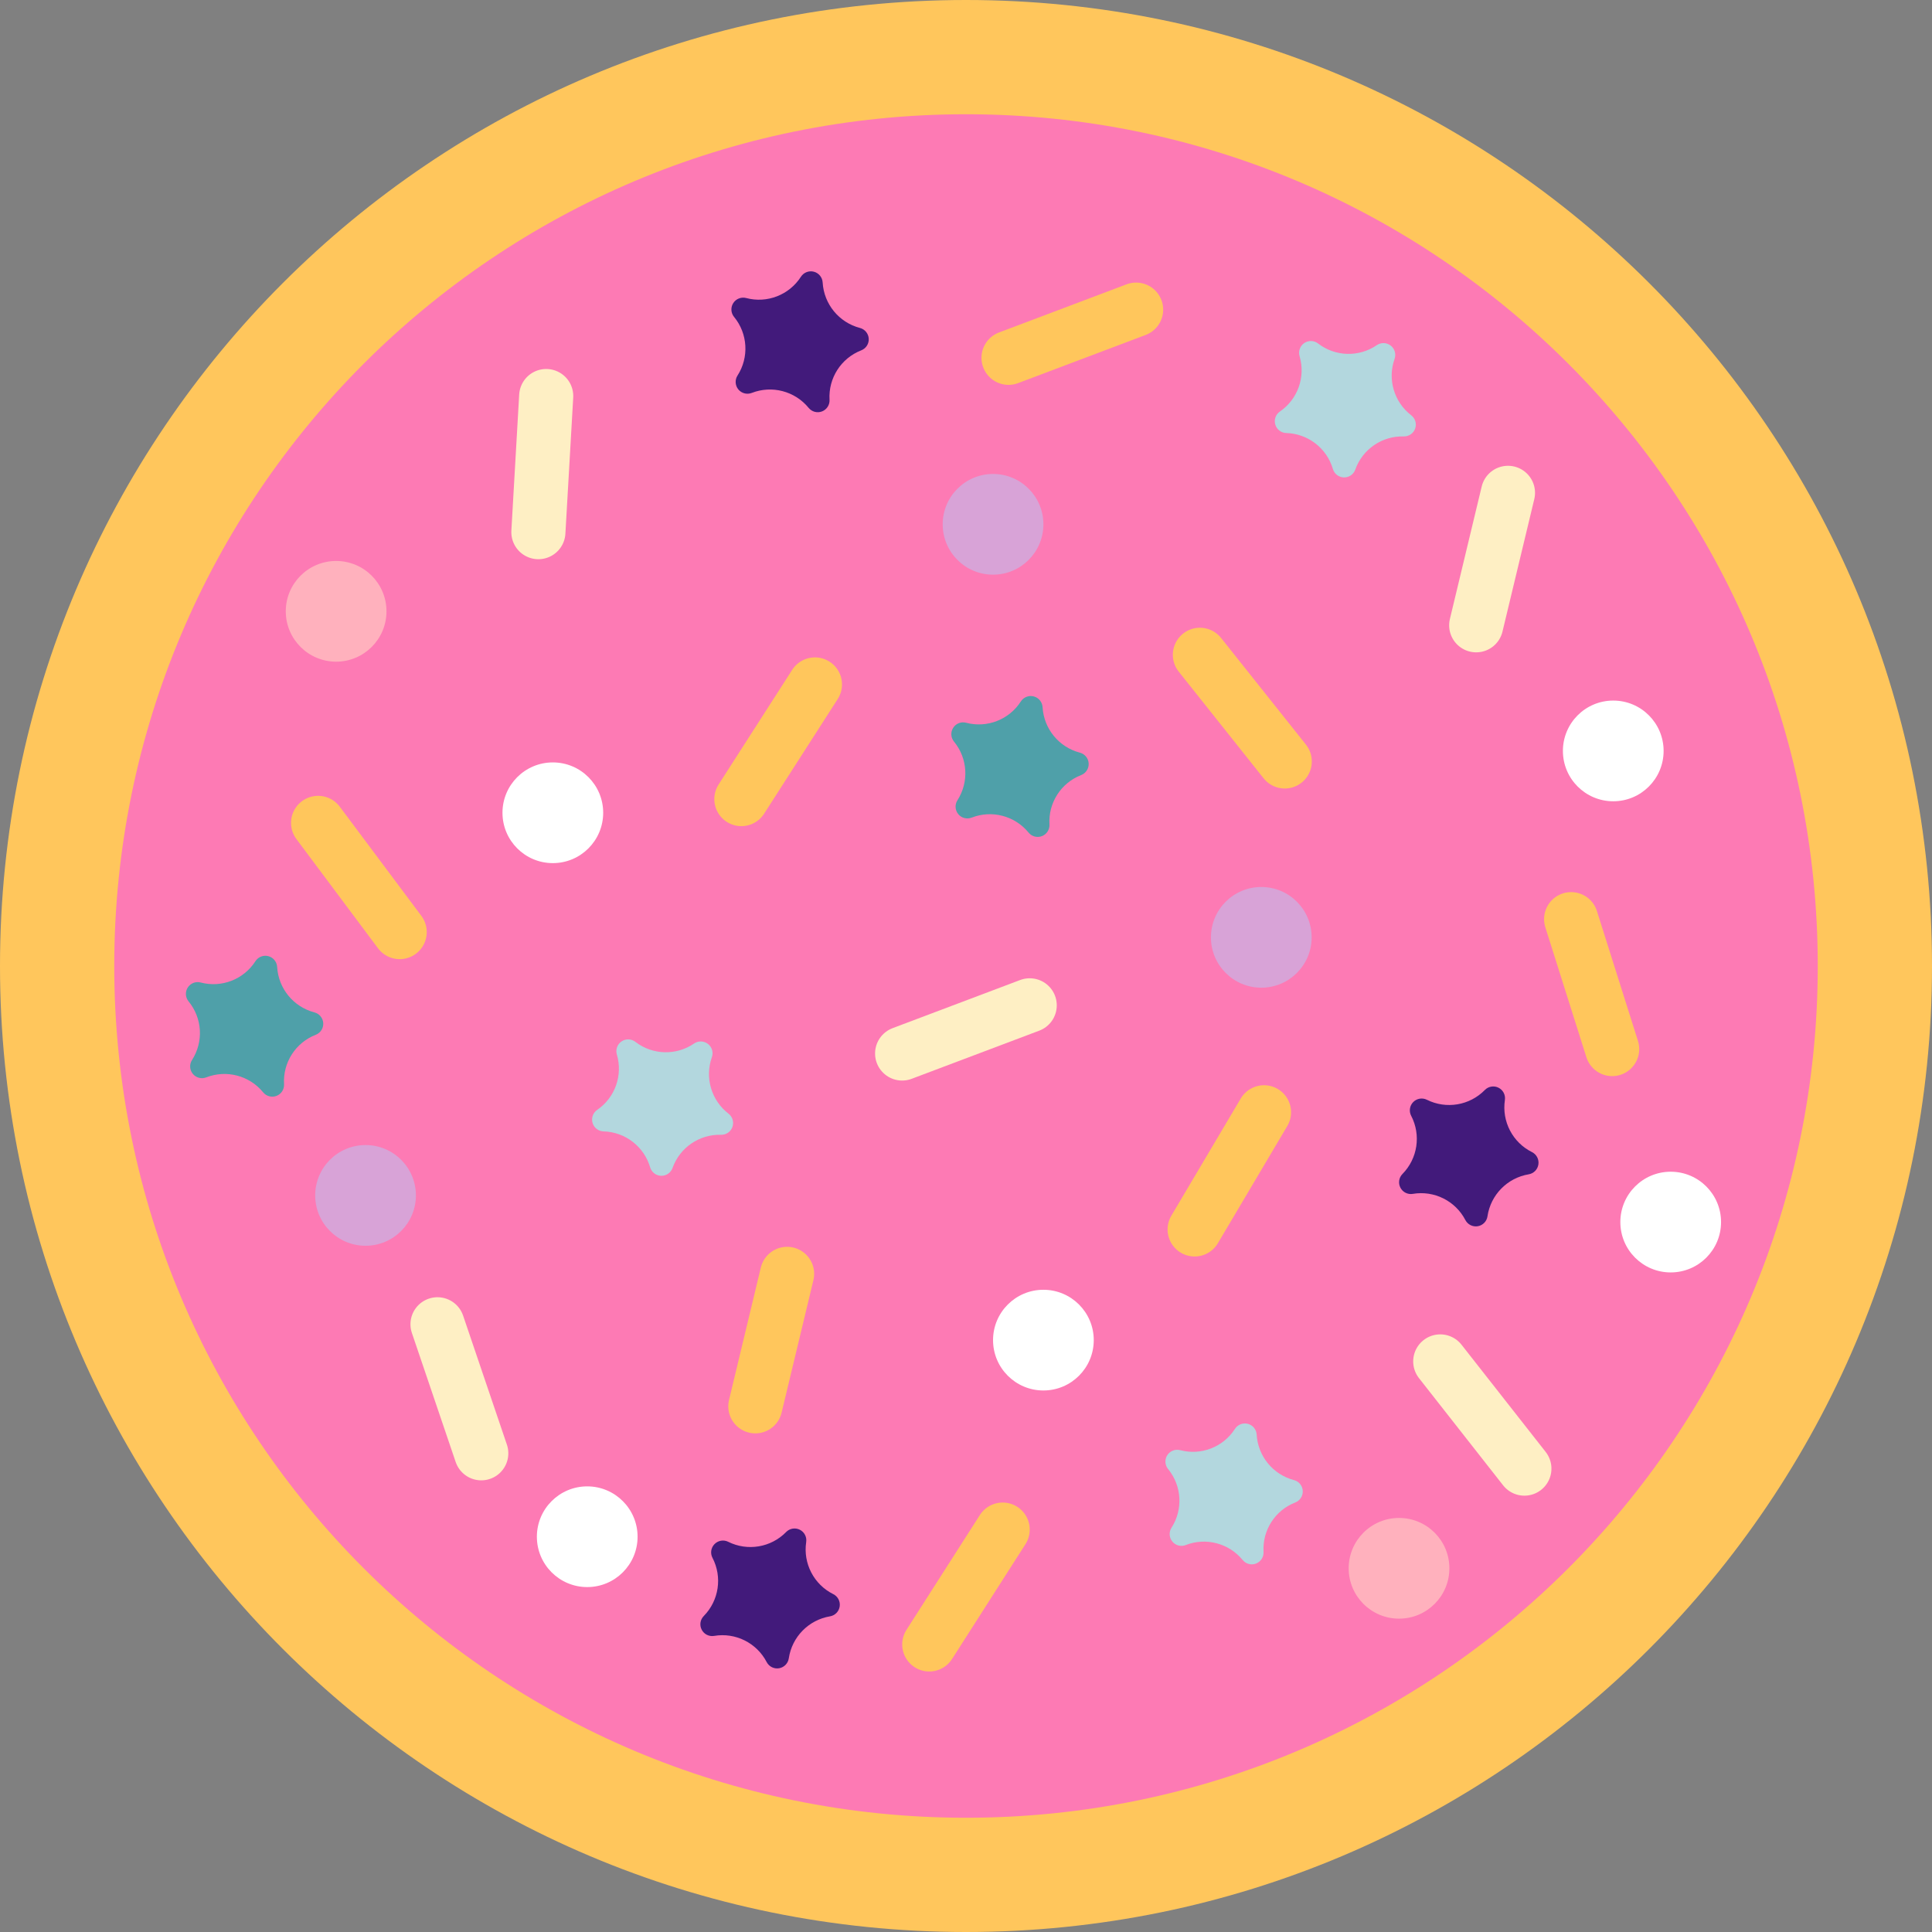 <svg xmlns="http://www.w3.org/2000/svg" xmlns:xlink="http://www.w3.org/1999/xlink" width="500" zoomAndPan="magnify" viewBox="0 0 375 375" height="500" preserveAspectRatio="xMidYMid meet" version="1.0"><rect x="0" y="0" width="375" height="375" fill="#808080" stroke="none"/><defs><clipPath id="cb41b6dd74"><path d="M 187.5 0 C 83.945 0 0 83.945 0 187.5 C 0 291.055 83.945 375 187.5 375 C 291.055 375 375 291.055 375 187.5 C 375 83.945 291.055 0 187.5 0 Z M 187.5 0 " clip-rule="nonzero"/></clipPath><clipPath id="f173429519"><path d="M 22.176 22.176 L 352.824 22.176 L 352.824 352.824 L 22.176 352.824 Z M 22.176 22.176 " clip-rule="nonzero"/></clipPath><clipPath id="29277a08d7"><path d="M 187.5 22.176 C 96.191 22.176 22.176 96.191 22.176 187.5 C 22.176 278.809 96.191 352.824 187.5 352.824 C 278.809 352.824 352.824 278.809 352.824 187.5 C 352.824 96.191 278.809 22.176 187.5 22.176 Z M 187.5 22.176 " clip-rule="nonzero"/></clipPath><clipPath id="cee384309e"><path d="M 114 201 L 143 201 L 143 229 L 114 229 Z M 114 201 " clip-rule="nonzero"/></clipPath><clipPath id="6d1222b3a8"><path d="M 109.246 209.879 L 131.895 194.371 L 146.785 216.113 L 124.137 231.621 Z M 109.246 209.879 " clip-rule="nonzero"/></clipPath><clipPath id="fa1e9b6851"><path d="M 123.32 202.219 L 123.332 202.227 C 126.656 204.789 131.254 204.922 134.719 202.547 C 135.535 201.988 136.621 202.02 137.41 202.621 C 138.195 203.227 138.504 204.27 138.172 205.207 L 138.172 205.211 C 136.766 209.172 138.066 213.586 141.395 216.152 L 141.406 216.164 C 142.191 216.77 142.496 217.812 142.164 218.746 C 141.832 219.68 140.934 220.289 139.945 220.262 C 135.746 220.141 131.949 222.742 130.543 226.699 C 130.215 227.633 129.316 228.246 128.328 228.219 C 127.336 228.195 126.477 227.531 126.195 226.582 L 126.188 226.566 C 125 222.535 121.352 219.723 117.152 219.602 L 117.148 219.602 C 116.156 219.574 115.293 218.91 115.016 217.957 C 114.734 217.008 115.102 215.98 115.918 215.422 C 119.383 213.051 120.922 208.715 119.734 204.691 L 119.73 204.676 C 119.449 203.727 119.816 202.703 120.633 202.145 C 121.449 201.582 122.535 201.613 123.32 202.219 Z M 123.32 202.219 " clip-rule="nonzero"/></clipPath><clipPath id="7e0f3be1b9"><path d="M 271 210 L 299 210 L 299 239 L 271 239 Z M 271 210 " clip-rule="nonzero"/></clipPath><clipPath id="3c9f288e41"><path d="M 278.555 204.938 L 303.129 217.176 L 291.379 240.766 L 266.809 228.527 Z M 278.555 204.938 " clip-rule="nonzero"/></clipPath><clipPath id="4d379c19db"><path d="M 292.098 213.508 L 292.098 213.52 C 291.477 217.672 293.598 221.75 297.355 223.621 C 298.246 224.066 298.746 225.027 298.602 226.012 C 298.457 226.992 297.695 227.77 296.715 227.934 L 296.711 227.934 C 292.566 228.633 289.344 231.918 288.719 236.074 L 288.719 236.094 C 288.57 237.074 287.809 237.848 286.832 238.012 C 285.855 238.172 284.883 237.688 284.426 236.809 C 282.488 233.082 278.367 231.031 274.227 231.73 C 273.25 231.895 272.277 231.41 271.82 230.531 C 271.359 229.652 271.52 228.578 272.215 227.871 L 272.227 227.859 C 275.168 224.859 275.848 220.309 273.91 216.578 L 273.906 216.574 C 273.449 215.691 273.609 214.617 274.305 213.91 C 275 213.203 276.074 213.023 276.961 213.465 C 280.719 215.336 285.254 214.574 288.195 211.578 L 288.203 211.566 C 288.898 210.859 289.969 210.68 290.855 211.121 C 291.742 211.562 292.246 212.527 292.098 213.508 Z M 292.098 213.508 " clip-rule="nonzero"/></clipPath><clipPath id="ec5b8dbe5c"><path d="M 135 296 L 164 296 L 164 324 L 135 324 Z M 135 296 " clip-rule="nonzero"/></clipPath><clipPath id="ee6596d413"><path d="M 142.941 290.738 L 167.512 302.977 L 155.762 326.562 L 131.191 314.324 Z M 142.941 290.738 " clip-rule="nonzero"/></clipPath><clipPath id="1d51c39294"><path d="M 156.48 299.305 L 156.48 299.32 C 155.859 303.469 157.98 307.551 161.738 309.422 C 162.629 309.863 163.129 310.828 162.984 311.809 C 162.84 312.789 162.078 313.566 161.102 313.73 L 161.094 313.73 C 156.949 314.434 153.727 317.719 153.105 321.875 L 153.102 321.891 C 152.953 322.871 152.191 323.645 151.215 323.809 C 150.238 323.973 149.266 323.488 148.809 322.605 C 146.871 318.879 142.754 316.828 138.613 317.527 C 137.633 317.691 136.66 317.211 136.203 316.332 C 135.742 315.453 135.902 314.379 136.598 313.672 L 136.609 313.66 C 139.551 310.656 140.23 306.105 138.293 302.375 L 138.289 302.371 C 137.832 301.492 137.992 300.414 138.691 299.707 C 139.387 299 140.457 298.82 141.344 299.262 C 145.102 301.133 149.637 300.371 152.578 297.375 L 152.586 297.363 C 153.281 296.656 154.352 296.477 155.238 296.918 C 156.129 297.359 156.629 298.324 156.48 299.305 Z M 156.48 299.305 " clip-rule="nonzero"/></clipPath><clipPath id="c57a13d7b6"><path d="M 141 52 L 169 52 L 169 81 L 141 81 Z M 141 52 " clip-rule="nonzero"/></clipPath><clipPath id="adc3eed1c1"><path d="M 134.848 70.383 L 149.676 47.281 L 171.852 61.516 L 157.027 84.617 Z M 134.848 70.383 " clip-rule="nonzero"/></clipPath><clipPath id="aa00dead11"><path d="M 144.832 57.848 L 144.848 57.852 C 148.906 58.922 153.191 57.25 155.457 53.719 C 155.992 52.883 157.008 52.488 157.965 52.738 C 158.926 52.988 159.617 53.832 159.676 54.82 L 159.676 54.828 C 159.922 59.023 162.84 62.582 166.902 63.652 L 166.918 63.656 C 167.879 63.91 168.566 64.75 168.621 65.738 C 168.68 66.727 168.09 67.641 167.168 68 C 163.254 69.523 160.766 73.395 161.012 77.59 C 161.07 78.578 160.484 79.492 159.562 79.852 C 158.641 80.215 157.59 79.941 156.961 79.172 L 156.949 79.16 C 154.285 75.91 149.832 74.742 145.914 76.266 L 145.91 76.266 C 144.984 76.625 143.934 76.348 143.305 75.582 C 142.68 74.812 142.617 73.727 143.152 72.891 C 145.418 69.359 145.152 64.77 142.492 61.523 L 142.48 61.512 C 141.855 60.746 141.789 59.66 142.328 58.824 C 142.863 57.992 143.875 57.598 144.832 57.848 Z M 144.832 57.848 " clip-rule="nonzero"/></clipPath><clipPath id="857b00b3bd"><path d="M 184 135 L 212 135 L 212 163 L 184 163 Z M 184 135 " clip-rule="nonzero"/></clipPath><clipPath id="2bcdfa3bdd"><path d="M 177.535 152.82 L 192.363 129.715 L 214.543 143.949 L 199.715 167.051 Z M 177.535 152.82 " clip-rule="nonzero"/></clipPath><clipPath id="0eea4ee71f"><path d="M 187.52 140.285 L 187.535 140.289 C 191.594 141.355 195.879 139.684 198.145 136.152 C 198.684 135.316 199.695 134.922 200.656 135.172 C 201.613 135.426 202.305 136.266 202.363 137.254 L 202.363 137.262 C 202.609 141.457 205.527 145.02 209.59 146.086 L 209.605 146.09 C 210.566 146.344 211.254 147.184 211.309 148.172 C 211.367 149.164 210.777 150.078 209.855 150.438 C 205.941 151.957 203.453 155.832 203.699 160.023 C 203.758 161.012 203.172 161.926 202.25 162.289 C 201.328 162.648 200.277 162.375 199.648 161.609 L 199.637 161.594 C 196.973 158.344 192.52 157.176 188.602 158.699 L 188.598 158.699 C 187.672 159.059 186.621 158.785 185.992 158.016 C 185.367 157.246 185.305 156.16 185.84 155.328 C 188.105 151.793 187.84 147.203 185.18 143.957 L 185.172 143.945 C 184.543 143.18 184.477 142.094 185.016 141.262 C 185.551 140.426 186.562 140.031 187.52 140.285 Z M 187.52 140.285 " clip-rule="nonzero"/></clipPath><clipPath id="487ebc32ca"><path d="M 36 185 L 63 185 L 63 213 L 36 213 Z M 36 185 " clip-rule="nonzero"/></clipPath><clipPath id="b908e1c6f9"><path d="M 28.969 203.234 L 43.797 180.133 L 65.973 194.367 L 51.145 217.469 Z M 28.969 203.234 " clip-rule="nonzero"/></clipPath><clipPath id="3a26733a11"><path d="M 38.953 190.703 L 38.965 190.707 C 43.027 191.773 47.312 190.102 49.578 186.57 C 50.113 185.734 51.125 185.34 52.086 185.59 C 53.047 185.844 53.734 186.684 53.793 187.672 L 53.793 187.68 C 54.043 191.875 56.957 195.434 61.023 196.504 L 61.039 196.508 C 61.996 196.762 62.684 197.602 62.742 198.59 C 62.797 199.582 62.211 200.492 61.285 200.852 C 57.371 202.375 54.887 206.246 55.133 210.441 C 55.191 211.43 54.605 212.344 53.684 212.707 C 52.758 213.066 51.707 212.793 51.082 212.023 L 51.07 212.012 C 48.406 208.762 43.953 207.594 40.035 209.117 L 40.031 209.117 C 39.105 209.477 38.055 209.199 37.426 208.434 C 36.797 207.664 36.734 206.578 37.273 205.746 C 39.539 202.211 39.273 197.621 36.609 194.375 L 36.602 194.363 C 35.973 193.598 35.91 192.512 36.445 191.68 C 36.98 190.844 37.992 190.449 38.953 190.703 Z M 38.953 190.703 " clip-rule="nonzero"/></clipPath><clipPath id="9a597f4865"><path d="M 226 276 L 253 276 L 253 304 L 226 304 Z M 226 276 " clip-rule="nonzero"/></clipPath><clipPath id="3b08b32275"><path d="M 219.09 294.012 L 233.918 270.91 L 256.094 285.145 L 241.27 308.246 Z M 219.09 294.012 " clip-rule="nonzero"/></clipPath><clipPath id="1ef8142e99"><path d="M 229.074 281.477 L 229.09 281.48 C 233.148 282.547 237.434 280.879 239.699 277.348 C 240.234 276.512 241.25 276.117 242.207 276.367 C 243.168 276.617 243.859 277.457 243.918 278.449 L 243.918 278.453 C 244.164 282.648 247.082 286.211 251.145 287.281 L 251.16 287.285 C 252.121 287.535 252.809 288.379 252.863 289.367 C 252.922 290.355 252.332 291.27 251.41 291.629 C 247.496 293.152 245.008 297.023 245.254 301.215 C 245.312 302.207 244.727 303.121 243.805 303.48 C 242.883 303.844 241.832 303.566 241.203 302.801 L 241.191 302.789 C 238.527 299.539 234.074 298.367 230.156 299.891 L 230.152 299.895 C 229.227 300.254 228.176 299.977 227.547 299.207 C 226.922 298.441 226.859 297.355 227.395 296.52 C 229.66 292.988 229.395 288.398 226.734 285.148 L 226.723 285.141 C 226.098 284.371 226.031 283.289 226.566 282.453 C 227.105 281.621 228.117 281.227 229.074 281.477 Z M 229.074 281.477 " clip-rule="nonzero"/></clipPath><clipPath id="29183be5cb"><path d="M 247 66 L 275 66 L 275 93 L 247 93 Z M 247 66 " clip-rule="nonzero"/></clipPath><clipPath id="03ec43671d"><path d="M 241.762 74.328 L 264.41 58.816 L 279.301 80.562 L 256.652 96.07 Z M 241.762 74.328 " clip-rule="nonzero"/></clipPath><clipPath id="ed3e8199cb"><path d="M 255.836 66.668 L 255.848 66.676 C 259.172 69.238 263.77 69.367 267.234 66.996 C 268.051 66.438 269.141 66.465 269.926 67.07 C 270.711 67.676 271.02 68.719 270.688 69.652 L 270.688 69.66 C 269.281 73.621 270.582 78.035 273.91 80.602 L 273.922 80.613 C 274.707 81.219 275.016 82.258 274.68 83.191 C 274.348 84.125 273.449 84.738 272.461 84.711 C 268.262 84.59 264.465 87.188 263.059 91.148 C 262.73 92.082 261.832 92.695 260.844 92.668 C 259.852 92.641 258.992 91.98 258.711 91.031 L 258.707 91.012 C 257.516 86.98 253.871 84.172 249.668 84.051 L 249.664 84.051 C 248.672 84.023 247.809 83.359 247.531 82.406 C 247.25 81.453 247.617 80.43 248.434 79.871 C 251.898 77.496 253.438 73.164 252.25 69.141 L 252.246 69.125 C 251.965 68.176 252.332 67.152 253.148 66.59 C 253.965 66.031 255.051 66.062 255.836 66.668 Z M 255.836 66.668 " clip-rule="nonzero"/></clipPath><clipPath id="d0f2d6fb7d"><path d="M 303.359 135.98 L 322.906 135.98 L 322.906 155.527 L 303.359 155.527 Z M 303.359 135.98 " clip-rule="nonzero"/></clipPath><clipPath id="aeb9b015a6"><path d="M 313.133 135.98 C 307.734 135.98 303.359 140.355 303.359 145.754 C 303.359 151.152 307.734 155.527 313.133 155.527 C 318.531 155.527 322.906 151.152 322.906 145.754 C 322.906 140.355 318.531 135.98 313.133 135.98 Z M 313.133 135.98 " clip-rule="nonzero"/></clipPath><clipPath id="832ca7f0cc"><path d="M 55.469 108.883 L 75.016 108.883 L 75.016 128.43 L 55.469 128.43 Z M 55.469 108.883 " clip-rule="nonzero"/></clipPath><clipPath id="16c8b36121"><path d="M 65.242 108.883 C 59.848 108.883 55.469 113.258 55.469 118.656 C 55.469 124.051 59.848 128.43 65.242 128.43 C 70.641 128.43 75.016 124.051 75.016 118.656 C 75.016 113.258 70.641 108.883 65.242 108.883 Z M 65.242 108.883 " clip-rule="nonzero"/></clipPath><clipPath id="3374159da5"><path d="M 61.18 222.254 L 80.727 222.254 L 80.727 241.801 L 61.18 241.801 Z M 61.18 222.254 " clip-rule="nonzero"/></clipPath><clipPath id="d2f7004cde"><path d="M 70.953 222.254 C 65.555 222.254 61.18 226.629 61.18 232.027 C 61.18 237.426 65.555 241.801 70.953 241.801 C 76.348 241.801 80.727 237.426 80.727 232.027 C 80.727 226.629 76.348 222.254 70.953 222.254 Z M 70.953 222.254 " clip-rule="nonzero"/></clipPath><clipPath id="13533a5ed2"><path d="M 192.75 250.344 L 212.297 250.344 L 212.297 269.891 L 192.75 269.891 Z M 192.75 250.344 " clip-rule="nonzero"/></clipPath><clipPath id="4809d25af7"><path d="M 202.523 250.344 C 197.125 250.344 192.75 254.723 192.75 260.117 C 192.75 265.516 197.125 269.891 202.523 269.891 C 207.922 269.891 212.297 265.516 212.297 260.117 C 212.297 254.723 207.922 250.344 202.523 250.344 Z M 202.523 250.344 " clip-rule="nonzero"/></clipPath><clipPath id="7506391bb6"><path d="M 182.977 91.996 L 202.523 91.996 L 202.523 111.543 L 182.977 111.543 Z M 182.977 91.996 " clip-rule="nonzero"/></clipPath><clipPath id="5bf7833d52"><path d="M 192.75 91.996 C 187.352 91.996 182.977 96.371 182.977 101.77 C 182.977 107.164 187.352 111.543 192.75 111.543 C 198.148 111.543 202.523 107.164 202.523 101.77 C 202.523 96.371 198.148 91.996 192.75 91.996 Z M 192.75 91.996 " clip-rule="nonzero"/></clipPath><clipPath id="d9ee801aba"><path d="M 235.043 172.164 L 254.59 172.164 L 254.59 191.711 L 235.043 191.711 Z M 235.043 172.164 " clip-rule="nonzero"/></clipPath><clipPath id="79cfba6880"><path d="M 244.816 172.164 C 239.418 172.164 235.043 176.539 235.043 181.938 C 235.043 187.332 239.418 191.711 244.816 191.711 C 250.215 191.711 254.59 187.332 254.59 181.938 C 254.59 176.539 250.215 172.164 244.816 172.164 Z M 244.816 172.164 " clip-rule="nonzero"/></clipPath><clipPath id="172d93b8b0"><path d="M 261.777 294.633 L 281.324 294.633 L 281.324 314.18 L 261.777 314.18 Z M 261.777 294.633 " clip-rule="nonzero"/></clipPath><clipPath id="fda90b4cd6"><path d="M 271.551 294.633 C 266.156 294.633 261.777 299.008 261.777 304.406 C 261.777 309.805 266.156 314.18 271.551 314.18 C 276.949 314.18 281.324 309.805 281.324 304.406 C 281.324 299.008 276.949 294.633 271.551 294.633 Z M 271.551 294.633 " clip-rule="nonzero"/></clipPath><clipPath id="4befa4759f"><path d="M 104.207 288.504 L 123.754 288.504 L 123.754 308.051 L 104.207 308.051 Z M 104.207 288.504 " clip-rule="nonzero"/></clipPath><clipPath id="2ac63b580b"><path d="M 113.98 288.504 C 108.582 288.504 104.207 292.883 104.207 298.277 C 104.207 303.676 108.582 308.051 113.98 308.051 C 119.375 308.051 123.754 303.676 123.754 298.277 C 123.754 292.883 119.375 288.504 113.98 288.504 Z M 113.98 288.504 " clip-rule="nonzero"/></clipPath><clipPath id="db2dc943b7"><path d="M 314.508 227.43 L 334.055 227.43 L 334.055 246.977 L 314.508 246.977 Z M 314.508 227.43 " clip-rule="nonzero"/></clipPath><clipPath id="556103e83f"><path d="M 324.281 227.43 C 318.883 227.43 314.508 231.805 314.508 237.203 C 314.508 242.602 318.883 246.977 324.281 246.977 C 329.68 246.977 334.055 242.602 334.055 237.203 C 334.055 231.805 329.68 227.43 324.281 227.43 Z M 324.281 227.43 " clip-rule="nonzero"/></clipPath><clipPath id="b2ddbf7596"><path d="M 97.531 147.984 L 117.078 147.984 L 117.078 167.531 L 97.531 167.531 Z M 97.531 147.984 " clip-rule="nonzero"/></clipPath><clipPath id="56535438df"><path d="M 107.305 147.984 C 101.91 147.984 97.531 152.359 97.531 157.758 C 97.531 163.156 101.91 167.531 107.305 167.531 C 112.703 167.531 117.078 163.156 117.078 157.758 C 117.078 152.359 112.703 147.984 107.305 147.984 Z M 107.305 147.984 " clip-rule="nonzero"/></clipPath></defs><g clip-path="url(#cb41b6dd74)"><rect x="-37.5" width="450" fill="#ffc65c" y="-37.5" height="450" fill-opacity="1"/></g><g clip-path="url(#f173429519)"><g clip-path="url(#29277a08d7)"><path fill="#fd7ab4" d="M 22.176 22.176 L 352.824 22.176 L 352.824 352.824 L 22.176 352.824 Z M 22.176 22.176 " fill-opacity="1" fill-rule="nonzero"/></g></g><path stroke-linecap="round" transform="matrix(-0.449, -0.601, 0.601, -0.449, 76.515, 188.271)" fill="none" stroke-linejoin="miter" d="M 7.001 7.001 L 42.274 6.999 " stroke="#ffc65c" stroke-width="14" stroke-opacity="1" stroke-miterlimit="4"/><path stroke-linecap="round" transform="matrix(0.404, -0.632, 0.632, 0.404, 173.114, 320.78)" fill="none" stroke-linejoin="miter" d="M 6.998 7.002 L 42.274 7.002 " stroke="#ffc65c" stroke-width="14" stroke-opacity="1" stroke-miterlimit="4"/><path stroke-linecap="round" transform="matrix(-0.226, -0.715, 0.715, -0.226, 309.5, 210.214)" fill="none" stroke-linejoin="miter" d="M 7 7 L 42.273 7.002 " stroke="#ffc65c" stroke-width="14" stroke-opacity="1" stroke-miterlimit="4"/><path stroke-linecap="round" transform="matrix(-0.702, 0.265, -0.265, -0.702, 227.286, 63.161)" fill="none" stroke-linejoin="miter" d="M 6.997 7.001 L 42.273 6.998 " stroke="#ffc65c" stroke-width="14" stroke-opacity="1" stroke-miterlimit="4"/><path stroke-linecap="round" transform="matrix(-0.702, 0.265, -0.265, -0.702, 206.635, 198.193)" fill="none" stroke-linejoin="miter" d="M 7.001 6.998 L 42.275 7 " stroke="#feefc4" stroke-width="14" stroke-opacity="1" stroke-miterlimit="4"/><path stroke-linecap="round" transform="matrix(-0.043, 0.749, -0.749, -0.043, 111.56, 71.929)" fill="none" stroke-linejoin="miter" d="M 7.001 6.998 L 42.273 6.999 " stroke="#feefc4" stroke-width="14" stroke-opacity="1" stroke-miterlimit="4"/><path stroke-linecap="round" transform="matrix(0.463, 0.59, -0.59, 0.463, 280.44, 256.878)" fill="none" stroke-linejoin="miter" d="M 7 7.001 L 42.272 6.998 " stroke="#feefc4" stroke-width="14" stroke-opacity="1" stroke-miterlimit="4"/><path stroke-linecap="round" transform="matrix(-0.175, 0.729, -0.729, -0.175, 159.105, 243.377)" fill="none" stroke-linejoin="miter" d="M 6.998 6.998 L 42.272 6.998 " stroke="#ffc65c" stroke-width="14" stroke-opacity="1" stroke-miterlimit="4"/><path stroke-linecap="round" transform="matrix(-0.175, 0.729, -0.729, -0.175, 299.029, 91.778)" fill="none" stroke-linejoin="miter" d="M 7.001 7.001 L 42.275 7.001 " stroke="#feefc4" stroke-width="14" stroke-opacity="1" stroke-miterlimit="4"/><path stroke-linecap="round" transform="matrix(-0.405, 0.631, -0.631, -0.405, 165.434, 131.267)" fill="none" stroke-linejoin="miter" d="M 6.999 7.001 L 42.273 7 " stroke="#ffc65c" stroke-width="14" stroke-opacity="1" stroke-miterlimit="4"/><path stroke-linecap="round" transform="matrix(0.467, 0.587, -0.587, 0.467, 233.737, 119.716)" fill="none" stroke-linejoin="miter" d="M 7.001 7 L 42.273 6.998 " stroke="#ffc65c" stroke-width="14" stroke-opacity="1" stroke-miterlimit="4"/><path stroke-linecap="round" transform="matrix(-0.382, 0.645, -0.645, -0.382, 252.538, 214.046)" fill="none" stroke-linejoin="miter" d="M 7.002 7.001 L 42.271 7.002 " stroke="#ffc65c" stroke-width="14" stroke-opacity="1" stroke-miterlimit="4"/><g clip-path="url(#cee384309e)"><g clip-path="url(#6d1222b3a8)"><g clip-path="url(#fa1e9b6851)"><path fill="#b3d7de" d="M 102.527 208.324 L 132.988 187.465 L 152.844 216.457 L 122.379 237.316 Z M 102.527 208.324 " fill-opacity="1" fill-rule="nonzero"/></g></g></g><g clip-path="url(#7e0f3be1b9)"><g clip-path="url(#3c9f288e41)"><g clip-path="url(#4d379c19db)"><path fill="#421a7b" d="M 276.645 198.312 L 309.691 214.773 L 294.027 246.223 L 260.977 229.766 Z M 276.645 198.312 " fill-opacity="1" fill-rule="nonzero"/></g></g></g><g clip-path="url(#ec5b8dbe5c)"><g clip-path="url(#ee6596d413)"><g clip-path="url(#1d51c39294)"><path fill="#421a7b" d="M 141.027 284.109 L 174.074 300.57 L 158.41 332.023 L 125.363 315.562 Z M 141.027 284.109 " fill-opacity="1" fill-rule="nonzero"/></g></g></g><g clip-path="url(#c57a13d7b6)"><g clip-path="url(#adc3eed1c1)"><g clip-path="url(#aa00dead11)"><path fill="#421a7b" d="M 128.055 71.566 L 147.996 40.496 L 177.566 59.477 L 157.625 90.547 Z M 128.055 71.566 " fill-opacity="1" fill-rule="nonzero"/></g></g></g><g clip-path="url(#857b00b3bd)"><g clip-path="url(#2bcdfa3bdd)"><g clip-path="url(#0eea4ee71f)"><path fill="#4fa0a9" d="M 170.742 154.004 L 190.684 122.93 L 220.254 141.91 L 200.312 172.98 Z M 170.742 154.004 " fill-opacity="1" fill-rule="nonzero"/></g></g></g><g clip-path="url(#487ebc32ca)"><g clip-path="url(#b908e1c6f9)"><g clip-path="url(#3a26733a11)"><path fill="#4fa0a9" d="M 22.176 204.422 L 42.117 173.348 L 71.688 192.328 L 51.742 223.398 Z M 22.176 204.422 " fill-opacity="1" fill-rule="nonzero"/></g></g></g><g clip-path="url(#9a597f4865)"><g clip-path="url(#3b08b32275)"><g clip-path="url(#1ef8142e99)"><path fill="#b3d7de" d="M 212.297 295.195 L 232.238 264.125 L 261.809 283.102 L 241.867 314.176 Z M 212.297 295.195 " fill-opacity="1" fill-rule="nonzero"/></g></g></g><g clip-path="url(#29183be5cb)"><g clip-path="url(#03ec43671d)"><g clip-path="url(#ed3e8199cb)"><path fill="#b3d7de" d="M 235.043 72.773 L 265.508 51.914 L 285.359 80.906 L 254.895 101.766 Z M 235.043 72.773 " fill-opacity="1" fill-rule="nonzero"/></g></g></g><g clip-path="url(#d0f2d6fb7d)"><g clip-path="url(#aeb9b015a6)"><path fill="#ffffff" d="M 303.359 135.98 L 322.906 135.98 L 322.906 155.527 L 303.359 155.527 Z M 303.359 135.98 " fill-opacity="1" fill-rule="nonzero"/></g></g><g clip-path="url(#832ca7f0cc)"><g clip-path="url(#16c8b36121)"><path fill="#ffb1bd" d="M 55.469 108.883 L 75.016 108.883 L 75.016 128.43 L 55.469 128.43 Z M 55.469 108.883 " fill-opacity="1" fill-rule="nonzero"/></g></g><g clip-path="url(#3374159da5)"><g clip-path="url(#d2f7004cde)"><path fill="#d8a3d7" d="M 61.18 222.254 L 80.727 222.254 L 80.727 241.801 L 61.18 241.801 Z M 61.18 222.254 " fill-opacity="1" fill-rule="nonzero"/></g></g><g clip-path="url(#13533a5ed2)"><g clip-path="url(#4809d25af7)"><path fill="#ffffff" d="M 192.75 250.344 L 212.297 250.344 L 212.297 269.891 L 192.75 269.891 Z M 192.75 250.344 " fill-opacity="1" fill-rule="nonzero"/></g></g><g clip-path="url(#7506391bb6)"><g clip-path="url(#5bf7833d52)"><path fill="#d8a3d7" d="M 182.977 91.996 L 202.523 91.996 L 202.523 111.543 L 182.977 111.543 Z M 182.977 91.996 " fill-opacity="1" fill-rule="nonzero"/></g></g><g clip-path="url(#d9ee801aba)"><g clip-path="url(#79cfba6880)"><path fill="#d8a3d7" d="M 235.043 172.164 L 254.59 172.164 L 254.59 191.711 L 235.043 191.711 Z M 235.043 172.164 " fill-opacity="1" fill-rule="nonzero"/></g></g><g clip-path="url(#172d93b8b0)"><g clip-path="url(#fda90b4cd6)"><path fill="#ffb1bd" d="M 261.777 294.633 L 281.324 294.633 L 281.324 314.18 L 261.777 314.18 Z M 261.777 294.633 " fill-opacity="1" fill-rule="nonzero"/></g></g><g clip-path="url(#4befa4759f)"><g clip-path="url(#2ac63b580b)"><path fill="#ffffff" d="M 104.207 288.504 L 123.754 288.504 L 123.754 308.051 L 104.207 308.051 Z M 104.207 288.504 " fill-opacity="1" fill-rule="nonzero"/></g></g><g clip-path="url(#db2dc943b7)"><g clip-path="url(#556103e83f)"><path fill="#ffffff" d="M 314.508 227.43 L 334.055 227.43 L 334.055 246.977 L 314.508 246.977 Z M 314.508 227.43 " fill-opacity="1" fill-rule="nonzero"/></g></g><g clip-path="url(#b2ddbf7596)"><g clip-path="url(#56535438df)"><path fill="#ffffff" d="M 97.531 147.984 L 117.078 147.984 L 117.078 167.531 L 97.531 167.531 Z M 97.531 147.984 " fill-opacity="1" fill-rule="nonzero"/></g></g><path stroke-linecap="round" transform="matrix(0.241, 0.71, -0.71, 0.241, 88.199, 250.384)" fill="none" stroke-linejoin="miter" d="M 6.999 6.998 L 42.274 7.001 " stroke="#feefc4" stroke-width="14" stroke-opacity="1" stroke-miterlimit="4"/></svg>